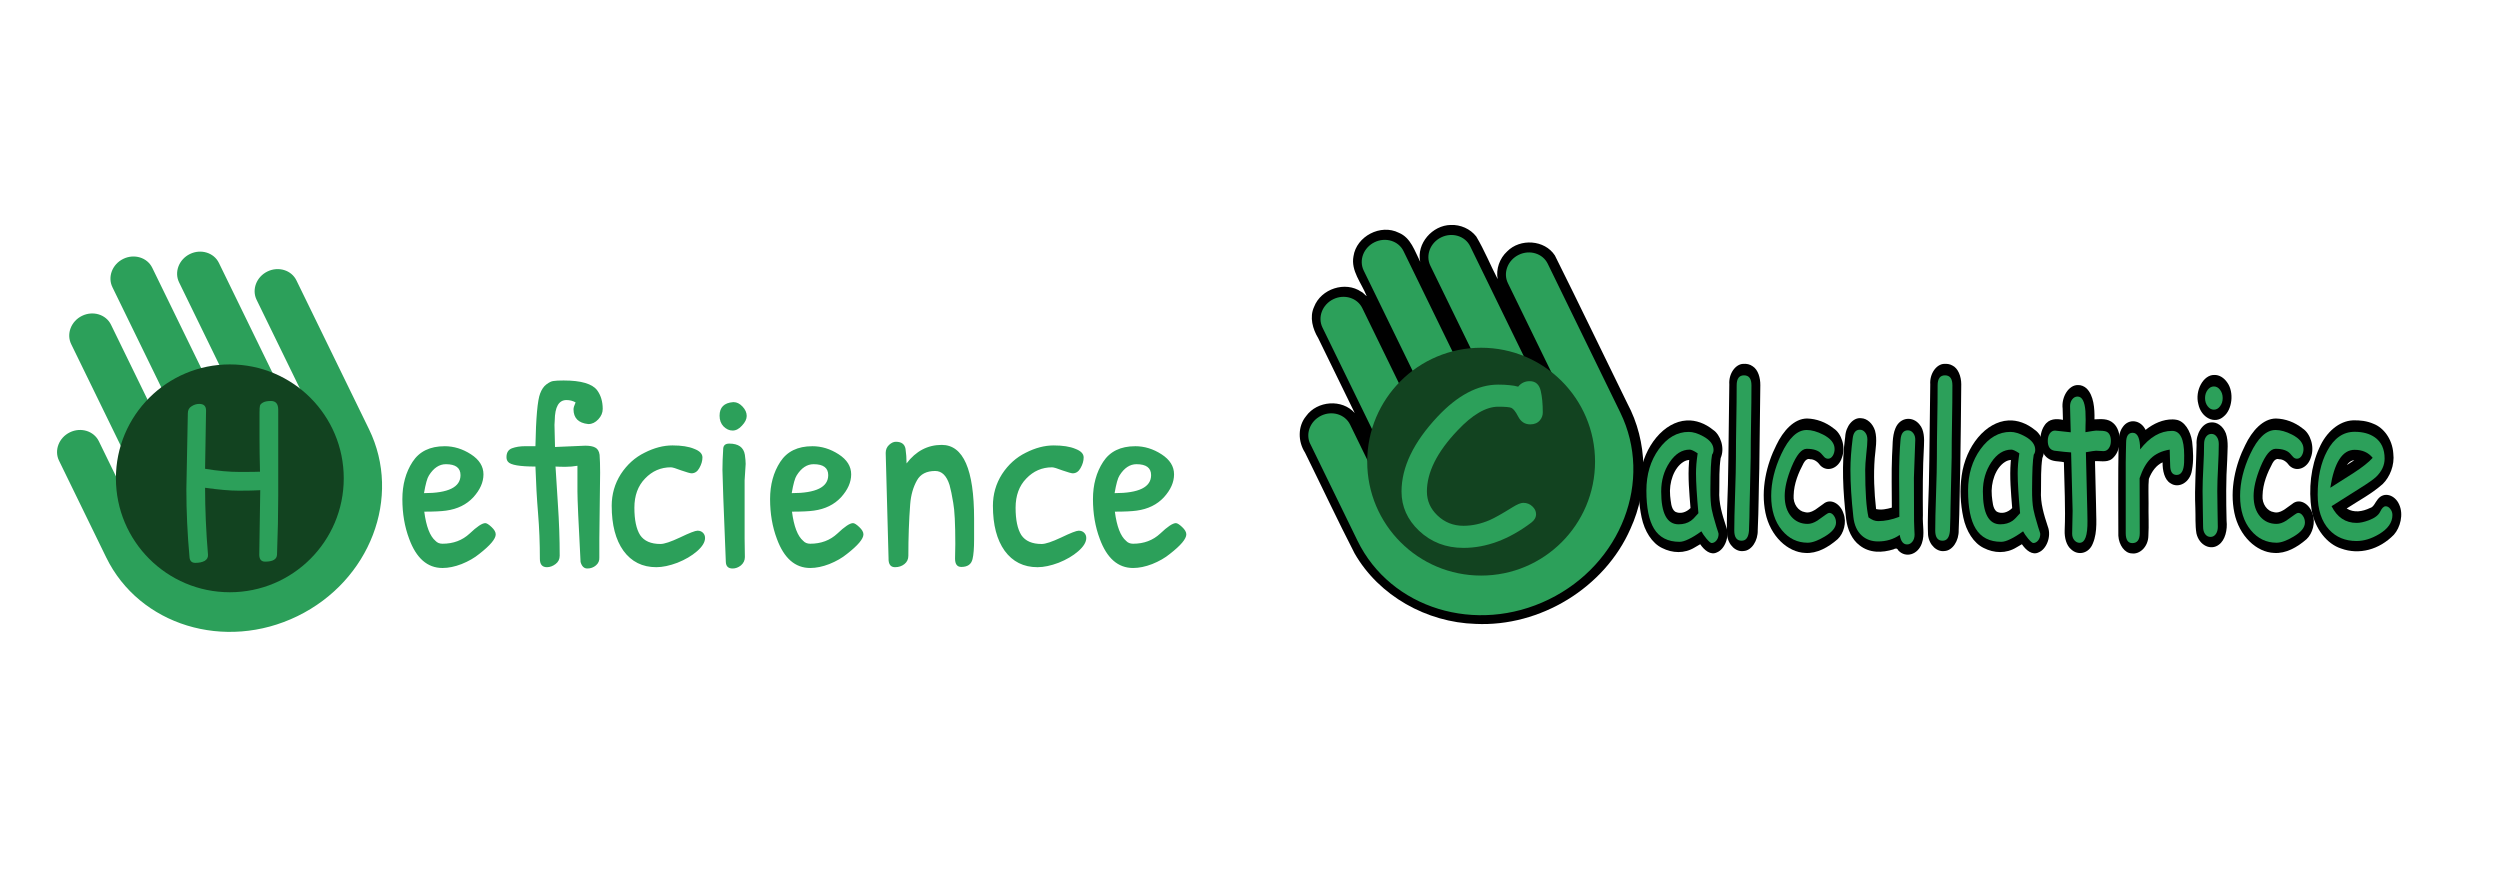 <?xml version="1.0" encoding="UTF-8" standalone="no"?>
<!-- Created with Inkscape (http://www.inkscape.org/) -->

<svg
   width="1060"
   height="380"
   viewBox="0 0 280.458 100.542"
   version="1.1"
   id="svg179"
   inkscape:version="1.1.2 (b8e25be833, 2022-02-05)"
   sodipodi:docname="logoCalculette.svg"
   xmlns:inkscape="http://www.inkscape.org/namespaces/inkscape"
   xmlns:sodipodi="http://sodipodi.sourceforge.net/DTD/sodipodi-0.dtd"
   xmlns="http://www.w3.org/2000/svg"
   xmlns:svg="http://www.w3.org/2000/svg">
  <sodipodi:namedview
     id="namedview181"
     pagecolor="#ffffff"
     bordercolor="#666666"
     borderopacity="1.0"
     inkscape:pageshadow="2"
     inkscape:pageopacity="0.0"
     inkscape:pagecheckerboard="true"
     inkscape:document-units="mm"
     showgrid="false"
     units="px"
     inkscape:zoom="1.0998546"
     inkscape:cx="464.60687"
     inkscape:cy="333.68047"
     inkscape:window-width="3840"
     inkscape:window-height="2054"
     inkscape:window-x="-11"
     inkscape:window-y="-11"
     inkscape:window-maximized="1"
     inkscape:current-layer="layer1" />
  <defs
     id="defs176">
    <rect
       x="293.221"
       y="403.69"
       width="200.936"
       height="51.825"
       id="rect27339" />
    <rect
       x="188.661"
       y="407.781"
       width="62.736"
       height="55.916"
       id="rect5382" />
    <filter
       style="color-interpolation-filters:sRGB"
       inkscape:label="Blur"
       id="filter3683"
       x="-0.279"
       y="-0.829"
       width="1.559"
       height="2.658">
      <feGaussianBlur
         stdDeviation="47.301 47.3"
         result="blur"
         id="feGaussianBlur3681" />
    </filter>
    <filter
       style="color-interpolation-filters:sRGB"
       inkscape:label="Blur"
       id="filter3683-7"
       x="-0.279"
       y="-0.829"
       width="1.559"
       height="2.658">
      <feGaussianBlur
         stdDeviation="47.301 47.3"
         result="blur"
         id="feGaussianBlur3681-5" />
    </filter>
  </defs>
  <g
     inkscape:label="Calque 1"
     inkscape:groupmode="layer"
     id="layer1">
    <path
       id="path41325-4"
       style="fill:#000000;stroke-width:0.284"
       d="m 162.752,25.237 c -2.052,0.03 -3.866,2.075 -3.428,4.129 -0.615,-1.192 -1.044,-2.701 -2.406,-3.256 -2.026,-1.022 -4.749,0.392 -5.079,2.636 -0.313,1.637 0.893,2.997 1.461,4.428 0.093,0.199 -0.405,-0.392 -0.583,-0.439 -1.794,-1.24 -4.525,-0.333 -5.297,1.685 -0.541,1.167 -0.15,2.509 0.461,3.517 1.367,2.801 2.733,5.603 4.1,8.404 -1.412,-1.614 -4.216,-1.386 -5.45,0.329 -0.963,1.157 -0.927,2.87 -0.13,4.105 1.857,3.76 3.635,7.56 5.553,11.289 2.731,4.789 8.111,7.761 13.575,7.927 7.237,0.349 14.483,-4.035 17.392,-10.696 2.021,-4.413 1.942,-9.746 -0.36,-14.038 -2.717,-5.528 -5.374,-11.09 -8.128,-16.598 -1.149,-1.771 -3.906,-1.936 -5.358,-0.452 -0.842,0.772 -1.273,1.978 -1.06,3.107 -0.823,-1.582 -1.489,-3.256 -2.404,-4.783 -0.67,-0.864 -1.771,-1.341 -2.857,-1.293 z" />
    <g
       aria-label="alculatrice"
       transform="matrix(0.431,0,0,0.575,57.969,-192.939)"
       id="text27337-7"
       style="font-size:40px;line-height:1.25;white-space:pre;shape-inside:url(#rect27339);fill:#000000">
      <path
         id="path41723"
         style="font-family:'Comic Sans MS';-inkscape-font-specification:'Comic Sans MS, Normal';fill:#000000"
         d="m 304.525,417.578 c -5.89,0.237 -11.109,5.019 -12.162,10.769 -0.508,2.697 -0.318,5.524 0.43,8.157 0.747,2.657 2.681,5.008 5.313,5.954 2.708,1.037 5.843,1.124 8.506,-0.104 0.482,-0.199 0.958,-0.41 1.431,-0.628 1.072,1.18 2.719,2.208 4.355,1.592 2.038,-0.608 3.415,-3.125 2.368,-5.095 -0.957,-2.205 -1.947,-4.519 -1.749,-6.979 0.032,-2.107 -0.063,-4.258 0.35,-6.325 1.158,-1.971 -0.057,-4.561 -1.987,-5.517 -2.045,-1.242 -4.456,-1.923 -6.855,-1.825 z m 0.604,8.115 c -0.317,2.995 0.076,6.001 0.387,8.979 -1.104,0.842 -2.689,1.216 -4.004,0.703 -1.092,-0.592 -1.107,-2.008 -1.295,-3.087 -0.337,-2.631 0.994,-5.472 3.437,-6.62 0.477,-0.225 0.999,-0.358 1.526,-0.384 -0.017,0.137 -0.034,0.273 -0.051,0.41 z" />
      <path
         id="path41720"
         style="font-family:'Comic Sans MS';-inkscape-font-specification:'Comic Sans MS, Normal';fill:#000000"
         d="m 319.242,406.535 c -2.04,0.051 -3.828,1.941 -3.626,4.002 -0.152,6.516 -0.165,13.035 -0.359,19.55 -0.095,3.277 -0.416,6.563 -0.212,9.839 0.279,1.991 2.336,3.348 4.279,3.126 2.081,-0.065 3.777,-2.022 3.691,-4.077 0.26,-4.024 0.24,-8.06 0.41,-12.088 0.11,-5.395 0.195,-10.792 0.264,-16.186 0.021,-1.454 -0.587,-3.016 -1.962,-3.679 -0.758,-0.421 -1.631,-0.533 -2.486,-0.489 z" />
      <path
         id="path41717"
         style="font-family:'Comic Sans MS';-inkscape-font-specification:'Comic Sans MS, Normal';fill:#000000"
         d="m 335.846,417.197 c -3.396,0.015 -6.237,2.436 -7.978,5.172 -2.578,3.808 -4.099,8.668 -2.846,13.225 1.248,4.525 5.756,7.708 10.381,7.832 3.019,0.146 5.948,-1.072 8.43,-2.698 1.533,-1.086 2.403,-3.229 1.514,-4.99 -0.81,-1.949 -3.418,-3.066 -5.273,-1.865 -1.524,0.746 -3.058,1.991 -4.864,1.577 -1.58,-0.173 -3.042,-1.571 -2.848,-3.237 0.07,-2.335 1.282,-4.467 2.605,-6.322 0.391,-0.535 1.003,-0.94 1.684,-0.746 1.039,-0.019 1.983,0.486 2.677,1.229 1.833,1.389 4.797,0.531 5.626,-1.611 1.018,-2.056 -0.149,-4.636 -2.136,-5.612 -2.095,-1.253 -4.537,-1.907 -6.973,-1.953 z" />
      <path
         id="path41714"
         style="font-family:'Comic Sans MS';-inkscape-font-specification:'Comic Sans MS, Normal';fill:#000000"
         d="m 349.939,417.139 c -2.084,-0.205 -4.012,1.557 -4.152,3.614 -0.982,5.304 -0.581,10.752 0.238,16.048 0.326,2.114 1.582,4.057 3.455,5.117 2.653,1.591 5.948,1.484 8.865,0.811 0.506,-0.204 0.939,-0.299 1.274,0.219 1.909,1.525 5.101,0.837 6.121,-1.414 0.81,-1.723 0.12,-3.64 0.265,-5.453 -0.051,-4.524 -0.064,-9.052 0.279,-13.565 0.111,-1.449 0.05,-3.101 -1.138,-4.13 -1.734,-1.668 -5.025,-1.51 -6.266,0.674 -0.937,1.638 -0.702,3.601 -0.904,5.409 -0.185,3.368 -0.05,6.742 -0.053,10.113 -1.342,0.286 -2.735,0.516 -4.104,0.281 -0.49,-3.291 -0.693,-6.652 -0.35,-9.967 0.201,-1.75 0.705,-3.61 0.076,-5.322 -0.6,-1.417 -2.075,-2.396 -3.607,-2.434 z" />
      <path
         id="path41711"
         style="font-family:'Comic Sans MS';-inkscape-font-specification:'Comic Sans MS, Normal';fill:#000000"
         d="m 371.547,406.535 c -2.04,0.051 -3.828,1.941 -3.626,4.002 -0.152,6.516 -0.165,13.035 -0.359,19.55 -0.097,3.277 -0.413,6.563 -0.212,9.839 0.279,1.991 2.336,3.348 4.279,3.126 2.081,-0.065 3.777,-2.022 3.691,-4.077 0.26,-4.031 0.241,-8.074 0.411,-12.109 0.109,-5.454 0.205,-10.912 0.259,-16.365 -0.005,-1.536 -0.833,-3.139 -2.349,-3.658 -0.659,-0.281 -1.385,-0.332 -2.094,-0.309 z" />
      <path
         id="path41708"
         style="font-family:'Comic Sans MS';-inkscape-font-specification:'Comic Sans MS, Normal';fill:#000000"
         d="m 388.256,417.578 c -5.89,0.237 -11.109,5.019 -12.162,10.769 -0.508,2.697 -0.318,5.524 0.43,8.157 0.747,2.657 2.681,5.008 5.313,5.954 2.708,1.037 5.844,1.125 8.506,-0.106 0.483,-0.196 0.958,-0.41 1.433,-0.626 1.07,1.182 2.718,2.206 4.353,1.592 2.038,-0.608 3.416,-3.125 2.368,-5.095 -0.962,-2.203 -1.944,-4.52 -1.749,-6.979 0.032,-2.108 -0.063,-4.261 0.35,-6.329 1.158,-1.968 -0.058,-4.558 -1.987,-5.513 -2.046,-1.242 -4.456,-1.924 -6.855,-1.825 z m 0.604,8.115 c -0.317,2.995 0.076,6.001 0.387,8.979 -1.104,0.842 -2.689,1.216 -4.004,0.703 -1.092,-0.592 -1.107,-2.008 -1.295,-3.087 -0.337,-2.631 0.994,-5.472 3.437,-6.62 0.477,-0.225 0.999,-0.358 1.526,-0.384 -0.017,0.137 -0.034,0.273 -0.051,0.41 z" />
      <path
         id="path41705"
         style="font-family:'Comic Sans MS';-inkscape-font-specification:'Comic Sans MS, Normal';fill:#000000"
         d="m 406.354,410.674 c -2.357,-0.049 -4.358,2.3 -3.974,4.62 0.025,0.723 0.037,1.447 0.078,2.169 -1.652,-0.26 -3.647,-0.288 -4.822,1.111 -1.671,1.817 -1.391,5.231 0.916,6.391 1.265,0.704 2.827,0.526 4.152,0.755 0.11,4.439 0.463,8.91 0.203,13.319 -0.07,1.426 0.439,2.954 1.724,3.714 1.771,1.237 4.602,0.812 5.619,-1.197 1.302,-2.291 0.809,-5.014 0.823,-7.523 -0.091,-2.837 -0.183,-5.674 -0.274,-8.511 1.648,-0.081 3.545,0.407 4.912,-0.801 2.036,-1.569 2.098,-5.139 -0.104,-6.588 -1.437,-1.004 -3.285,-0.812 -4.943,-0.773 0.066,-2.128 -0.189,-4.645 -2.035,-6.014 -0.663,-0.459 -1.469,-0.698 -2.275,-0.674 z" />
      <path
         id="path41702"
         style="font-family:'Comic Sans MS';-inkscape-font-specification:'Comic Sans MS, Normal';fill:#000000"
         d="m 431.012,417.373 c -2.483,-0.027 -4.963,0.79 -7.047,2.047 -1.248,-1.953 -4.334,-2.289 -5.922,-0.582 -0.997,0.981 -1.158,2.431 -1.107,3.757 -0.149,5.824 -0.07,11.654 -0.059,17.477 0.143,1.801 1.663,3.424 3.514,3.445 2.032,0.227 4.249,-1.273 4.304,-3.423 0.17,-2.113 -0.015,-4.236 0.048,-6.353 0.025,-1.58 -0.121,-3.199 0.077,-4.755 0.727,-1.472 1.992,-2.721 3.572,-3.232 -0.035,1.58 0.491,3.399 2.062,4.082 2.117,1.08 5.111,-0.149 5.581,-2.553 0.47,-1.816 0.324,-3.74 0.049,-5.576 -0.404,-2.083 -2.009,-4.065 -4.223,-4.277 -0.281,-0.042 -0.567,-0.048 -0.85,-0.057 z" />
      <path
         id="path41699"
         style="font-family:'Comic Sans MS';-inkscape-font-specification:'Comic Sans MS, Normal';fill:#000000"
         d="m 441.828,408.701 c -2.789,-0.049 -5.08,3.038 -4.131,5.686 0.739,2.678 4.3,4.001 6.598,2.416 2.221,-1.32 2.759,-4.72 0.949,-6.605 -0.859,-0.957 -2.123,-1.542 -3.416,-1.496 z m -0.926,9.266 c -2.16,0.116 -3.872,2.24 -3.662,4.368 -0.095,4.087 -0.571,8.192 -0.322,12.313 0.096,1.658 -0.078,3.359 0.29,4.984 0.724,2.332 3.757,3.391 5.838,2.183 1.647,-0.882 2.262,-2.91 2.006,-4.669 -0.129,-3.957 -0.182,-7.922 0.165,-11.87 0.029,-1.703 0.401,-3.554 -0.339,-5.166 -0.737,-1.447 -2.367,-2.305 -3.977,-2.143 z" />
      <path
         id="path41696"
         style="font-family:'Comic Sans MS';-inkscape-font-specification:'Comic Sans MS, Normal';fill:#000000"
         d="m 457.896,417.197 c -3.396,0.015 -6.237,2.436 -7.978,5.172 -2.578,3.808 -4.099,8.668 -2.846,13.225 1.248,4.525 5.756,7.708 10.381,7.832 3.019,0.146 5.948,-1.073 8.43,-2.698 1.533,-1.086 2.403,-3.229 1.514,-4.99 -0.81,-1.949 -3.418,-3.066 -5.273,-1.865 -1.524,0.746 -3.058,1.991 -4.864,1.577 -1.58,-0.173 -3.042,-1.571 -2.848,-3.237 0.07,-2.335 1.282,-4.467 2.605,-6.322 0.391,-0.535 1.003,-0.94 1.684,-0.746 1.039,-0.019 1.983,0.486 2.677,1.229 1.833,1.389 4.797,0.531 5.626,-1.611 1.018,-2.056 -0.149,-4.636 -2.136,-5.612 -2.095,-1.253 -4.537,-1.907 -6.973,-1.953 z" />
      <path
         id="path41693"
         style="font-family:'Comic Sans MS';-inkscape-font-specification:'Comic Sans MS, Normal';fill:#000000"
         d="m 477.947,417.555 c -3.613,0.118 -6.99,2.291 -8.777,5.405 -2.19,3.562 -2.821,7.996 -2,12.07 0.876,3.708 4.022,6.656 7.697,7.535 4.66,1.278 9.918,0.252 13.742,-2.703 1.64,-1.39 2.56,-3.933 1.361,-5.887 -1.084,-1.867 -3.943,-2.596 -5.574,-1.016 -0.667,0.595 -1.066,1.545 -2.035,1.705 -1.922,0.693 -4.15,0.986 -6.057,0.09 3.13,-1.541 6.433,-2.824 9.362,-4.756 1.857,-1.359 3.166,-3.674 2.774,-6.011 -0.256,-2.774 -2.531,-5 -5.132,-5.748 -1.724,-0.57 -3.555,-0.722 -5.361,-0.684 z m 0.199,7.848 c -0.519,0.265 -1.207,0.597 -1.797,0.873 0.498,-0.541 1.19,-0.913 1.932,-0.943 l -0.089,0.046 z" />
    </g>
    <path
       d="m 49.877,50.057 c 1.034,0 2.018,0.302 2.955,0.907 0.936,0.605 1.404,1.355 1.404,2.252 0,0.878 -0.38,1.736 -1.141,2.574 -0.761,0.819 -1.775,1.316 -3.042,1.492 -0.546,0.078 -1.365,0.117 -2.457,0.117 0.214,1.658 0.634,2.75 1.258,3.276 0.195,0.214 0.458,0.322 0.79,0.322 1.209,0 2.223,-0.38 3.042,-1.141 0.819,-0.78 1.404,-1.17 1.755,-1.17 0.156,0 0.39,0.146 0.702,0.439 0.312,0.293 0.468,0.565 0.468,0.819 0,0.507 -0.614,1.238 -1.843,2.194 -0.546,0.448 -1.209,0.829 -1.989,1.141 -0.761,0.293 -1.472,0.439 -2.135,0.439 -1.697,0 -2.945,-1.092 -3.744,-3.276 -0.507,-1.346 -0.761,-2.828 -0.761,-4.446 0,-1.619 0.38,-3.013 1.141,-4.183 0.761,-1.17 1.96,-1.755 3.598,-1.755 z m 0.146,2.018 c -0.741,0 -1.375,0.419 -1.901,1.258 -0.195,0.293 -0.38,0.956 -0.556,1.989 2.73,0 4.095,-0.673 4.095,-2.018 0,-0.819 -0.546,-1.229 -1.638,-1.229 z m 17.301,0.936 -0.088,7.43 c 0,1.053 0,1.755 0,2.106 0.02,0.351 -0.107,0.644 -0.38,0.878 -0.273,0.234 -0.595,0.351 -0.965,0.351 -0.371,0 -0.624,-0.244 -0.761,-0.731 -0.234,-4.408 -0.351,-7.04 -0.351,-7.898 0,-0.878 0,-1.394 0,-1.55 v -1.346 c -0.429,0.078 -0.878,0.117 -1.346,0.117 -0.448,0 -0.819,-0.01 -1.112,-0.029 0.039,0.78 0.127,2.174 0.263,4.183 0.137,1.989 0.205,3.93 0.205,5.821 0,0.39 -0.156,0.702 -0.468,0.936 -0.312,0.234 -0.634,0.351 -0.965,0.351 -0.527,0 -0.79,-0.312 -0.79,-0.936 0,-1.755 -0.068,-3.462 -0.205,-5.119 -0.137,-1.658 -0.234,-3.403 -0.293,-5.236 -1.755,0 -2.779,-0.176 -3.072,-0.527 -0.117,-0.137 -0.176,-0.312 -0.176,-0.527 0,-0.507 0.205,-0.839 0.614,-0.995 0.429,-0.156 0.917,-0.234 1.463,-0.234 0.546,0 0.936,0 1.17,0 0.059,-3.179 0.234,-5.149 0.527,-5.909 0.176,-0.468 0.41,-0.809 0.702,-1.024 0.312,-0.234 0.575,-0.361 0.79,-0.38 0.234,-0.039 0.614,-0.059 1.141,-0.059 1.97,0 3.227,0.371 3.774,1.112 0.41,0.566 0.614,1.258 0.614,2.077 0,0.429 -0.166,0.819 -0.497,1.17 -0.331,0.351 -0.692,0.527 -1.082,0.527 -0.02,0 -0.039,0 -0.059,0 -1.092,-0.117 -1.638,-0.673 -1.638,-1.667 0,-0.156 0.078,-0.41 0.234,-0.761 -0.312,-0.176 -0.653,-0.263 -1.024,-0.263 -0.858,0 -1.297,0.761 -1.316,2.282 -0.02,0.156 -0.029,0.322 -0.029,0.497 l 0.059,2.487 3.393,-0.146 c 0.488,0 0.858,0.068 1.112,0.205 0.273,0.137 0.439,0.41 0.497,0.819 0.039,0.527 0.059,1.19 0.059,1.989 z m 1.298,3.744 c 0,-1.307 0.341,-2.496 1.024,-3.569 0.702,-1.073 1.59,-1.872 2.662,-2.399 1.073,-0.546 2.116,-0.819 3.13,-0.819 1.014,0 1.824,0.127 2.428,0.38 0.624,0.234 0.936,0.556 0.936,0.965 0,0.39 -0.117,0.79 -0.351,1.199 -0.214,0.39 -0.507,0.585 -0.878,0.585 -0.136,0 -0.517,-0.107 -1.141,-0.322 -0.604,-0.234 -0.995,-0.351 -1.17,-0.351 -1.131,0 -2.096,0.419 -2.896,1.258 -0.799,0.819 -1.199,1.911 -1.199,3.276 0,1.365 0.215,2.389 0.644,3.072 0.449,0.663 1.209,0.995 2.282,0.995 0.429,0 1.16,-0.244 2.194,-0.731 1.053,-0.507 1.707,-0.761 1.96,-0.761 0.254,0 0.458,0.078 0.614,0.234 0.156,0.156 0.234,0.351 0.234,0.585 0,0.468 -0.302,0.965 -0.907,1.492 -0.585,0.507 -1.316,0.936 -2.194,1.287 -0.878,0.331 -1.667,0.497 -2.369,0.497 -1.56,0 -2.789,-0.614 -3.686,-1.843 -0.878,-1.229 -1.316,-2.906 -1.316,-5.032 z M 82.304,45.113 c 0.351,0 0.682,0.166 0.995,0.497 0.312,0.332 0.468,0.683 0.468,1.053 0,0.351 -0.176,0.712 -0.527,1.082 -0.331,0.371 -0.682,0.556 -1.053,0.556 -0.371,0 -0.712,-0.156 -1.024,-0.468 -0.293,-0.312 -0.439,-0.712 -0.439,-1.199 0,-0.936 0.507,-1.443 1.521,-1.521 0.02,0 0.039,0 0.059,0 z m 1.229,15.329 0.029,2.048 c 0,0.371 -0.146,0.682 -0.439,0.936 -0.293,0.234 -0.605,0.351 -0.936,0.351 -0.488,0 -0.741,-0.244 -0.761,-0.731 -0.254,-6.221 -0.38,-9.663 -0.38,-10.326 0,-0.663 0.029,-1.472 0.088,-2.428 0.039,-0.351 0.263,-0.527 0.673,-0.527 1.034,0 1.619,0.419 1.755,1.258 0.059,0.429 0.088,0.77 0.088,1.024 l -0.117,1.843 z m 7.595,-10.385 c 1.034,0 2.018,0.302 2.955,0.907 0.936,0.605 1.404,1.355 1.404,2.252 0,0.878 -0.38,1.736 -1.141,2.574 -0.761,0.819 -1.775,1.316 -3.042,1.492 -0.546,0.078 -1.365,0.117 -2.457,0.117 0.214,1.658 0.634,2.75 1.258,3.276 0.195,0.214 0.458,0.322 0.79,0.322 1.209,0 2.223,-0.38 3.042,-1.141 0.819,-0.78 1.404,-1.17 1.755,-1.17 0.156,0 0.39,0.146 0.702,0.439 0.312,0.293 0.468,0.565 0.468,0.819 0,0.507 -0.614,1.238 -1.843,2.194 -0.546,0.448 -1.209,0.829 -1.989,1.141 -0.761,0.293 -1.472,0.439 -2.135,0.439 -1.697,0 -2.945,-1.092 -3.744,-3.276 -0.507,-1.346 -0.761,-2.828 -0.761,-4.446 0,-1.619 0.38,-3.013 1.141,-4.183 0.761,-1.17 1.96,-1.755 3.598,-1.755 z m 0.146,2.018 c -0.741,0 -1.375,0.419 -1.901,1.258 -0.195,0.293 -0.38,0.956 -0.556,1.989 2.73,0 4.095,-0.673 4.095,-2.018 0,-0.819 -0.546,-1.229 -1.638,-1.229 z m 8.408,10.619 -0.322,-11.877 c 0,-0.371 0.127,-0.673 0.38,-0.907 0.254,-0.234 0.507,-0.351 0.761,-0.351 0.624,0 0.985,0.263 1.082,0.79 0.078,0.527 0.117,1.073 0.117,1.638 1.053,-1.385 2.369,-2.077 3.949,-2.077 2.418,0 3.627,2.759 3.627,8.279 0,0.507 0,1.277 0,2.311 0,1.014 -0.059,1.755 -0.176,2.223 -0.137,0.585 -0.556,0.878 -1.258,0.878 -0.468,0 -0.702,-0.312 -0.702,-0.936 l 0.029,-1.638 c 0,-2.262 -0.078,-3.803 -0.234,-4.622 -0.137,-0.839 -0.273,-1.502 -0.41,-1.989 -0.331,-1.053 -0.868,-1.58 -1.609,-1.58 -0.975,0 -1.658,0.351 -2.048,1.053 -0.429,0.761 -0.682,1.658 -0.761,2.691 -0.137,1.814 -0.205,3.735 -0.205,5.763 0,0.39 -0.146,0.702 -0.439,0.936 -0.293,0.234 -0.644,0.351 -1.053,0.351 -0.488,0 -0.731,-0.312 -0.731,-0.936 z m 11.705,-5.938 c 0,-1.307 0.341,-2.496 1.024,-3.569 0.702,-1.073 1.59,-1.872 2.662,-2.399 1.073,-0.546 2.116,-0.819 3.13,-0.819 1.014,0 1.824,0.127 2.428,0.38 0.624,0.234 0.936,0.556 0.936,0.965 0,0.39 -0.117,0.79 -0.351,1.199 -0.214,0.39 -0.507,0.585 -0.878,0.585 -0.136,0 -0.517,-0.107 -1.141,-0.322 -0.604,-0.234 -0.995,-0.351 -1.17,-0.351 -1.131,0 -2.096,0.419 -2.896,1.258 -0.799,0.819 -1.199,1.911 -1.199,3.276 0,1.365 0.215,2.389 0.644,3.072 0.449,0.663 1.209,0.995 2.282,0.995 0.429,0 1.16,-0.244 2.194,-0.731 1.053,-0.507 1.707,-0.761 1.96,-0.761 0.254,0 0.458,0.078 0.614,0.234 0.156,0.156 0.234,0.351 0.234,0.585 0,0.468 -0.302,0.965 -0.907,1.492 -0.585,0.507 -1.316,0.936 -2.194,1.287 -0.878,0.331 -1.667,0.497 -2.369,0.497 -1.56,0 -2.789,-0.614 -3.686,-1.843 -0.878,-1.229 -1.316,-2.906 -1.316,-5.032 z m 15.963,-6.699 c 1.034,0 2.018,0.302 2.955,0.907 0.936,0.605 1.404,1.355 1.404,2.252 0,0.878 -0.38,1.736 -1.141,2.574 -0.761,0.819 -1.775,1.316 -3.042,1.492 -0.546,0.078 -1.365,0.117 -2.457,0.117 0.214,1.658 0.634,2.75 1.258,3.276 0.195,0.214 0.458,0.322 0.79,0.322 1.209,0 2.223,-0.38 3.042,-1.141 0.819,-0.78 1.404,-1.17 1.755,-1.17 0.156,0 0.39,0.146 0.702,0.439 0.312,0.293 0.468,0.565 0.468,0.819 0,0.507 -0.614,1.238 -1.843,2.194 -0.546,0.448 -1.209,0.829 -1.989,1.141 -0.761,0.293 -1.472,0.439 -2.135,0.439 -1.697,0 -2.945,-1.092 -3.744,-3.276 -0.507,-1.346 -0.761,-2.828 -0.761,-4.446 0,-1.619 0.38,-3.013 1.141,-4.183 0.761,-1.17 1.96,-1.755 3.598,-1.755 z m 0.146,2.018 c -0.741,0 -1.375,0.419 -1.901,1.258 -0.195,0.293 -0.38,0.956 -0.556,1.989 2.73,0 4.095,-0.673 4.095,-2.018 0,-0.819 -0.546,-1.229 -1.638,-1.229 z"
       fill="url(#paint0_diamond_6:10)"
       id="path3150"
       style="fill:#2ca05a;stroke-width:0.284" />
    <path
       d="m 6.62,51.678 5.294,10.854 c 3.714,7.615 13.313,10.56 21.461,6.586 8.148,-3.974 11.736,-13.352 8.022,-20.967 L 33.253,31.454 c -0.562,-1.152 -2.019,-1.599 -3.252,-0.998 -1.233,0.601 -1.778,2.025 -1.216,3.177 L 33.876,44.069 32.089,44.941 24.556,29.494 c -0.562,-1.152 -2.019,-1.599 -3.252,-0.998 -1.233,0.601 -1.777,2.025 -1.216,3.177 l 6.719,13.776 -1.787,0.872 -7.941,-16.281 c -0.562,-1.152 -2.019,-1.599 -3.252,-0.998 -1.233,0.601 -1.777,2.025 -1.216,3.177 l 7.941,16.281 -1.787,0.872 -6.312,-12.942 C 11.893,35.278 10.436,34.83 9.203,35.432 7.97,36.033 7.426,37.456 7.987,38.609 l 8.78,18.001 c 3.724,-1.3 7.826,0.172 9.487,3.579 l -1.787,0.871 C 23.124,58.305 19.612,57.227 16.664,58.665 l -0.893,0.436 -4.683,-9.602 C 10.525,48.347 9.069,47.9 7.836,48.501 6.603,49.103 6.058,50.526 6.62,51.678 Z"
       fill="url(#paint1_linear_6:10)"
       id="path3147"
       style="fill:#2ca05a;stroke-width:0.284" />
    <circle
       cx="25.783"
       cy="53.661"
       r="12.78"
       fill="#124320"
       id="circle3144"
       style="stroke-width:0.284" />
    <path
       d="m 23.006,52.591 c 1.418,0.236 2.717,0.354 3.899,0.354 1.182,0 1.936,-0.009 2.263,-0.027 -0.036,-1.381 -0.055,-2.708 -0.055,-3.981 0,-1.272 0,-2.136 0,-2.59 0,-0.454 0.018,-0.736 0.055,-0.845 0.036,-0.127 0.154,-0.245 0.354,-0.354 0.2,-0.109 0.491,-0.164 0.872,-0.164 0.545,0 0.818,0.327 0.818,0.982 v 9.652 c 0,1.999 -0.045,4.199 -0.136,6.598 -0.018,0.527 -0.464,0.791 -1.336,0.791 -0.436,0 -0.654,-0.264 -0.654,-0.791 l 0.109,-7.225 c -0.582,0.036 -1.381,0.055 -2.399,0.055 -1,0 -2.263,-0.109 -3.79,-0.327 0,2.399 0.109,4.908 0.327,7.525 0.018,0.291 -0.109,0.518 -0.382,0.682 -0.273,0.145 -0.618,0.218 -1.036,0.218 -0.4,0 -0.618,-0.209 -0.654,-0.627 -0.236,-2.581 -0.354,-5.126 -0.354,-7.634 l 0.164,-8.507 c 0,-0.364 0.136,-0.627 0.409,-0.791 0.273,-0.182 0.563,-0.273 0.872,-0.273 0.509,0 0.763,0.245 0.763,0.736 z"
       fill="url(#paint2_diamond_6:10)"
       id="path3141"
       style="fill:#2ca05a;stroke-width:0.284" />
    <path
       d="m 146.995,49.807 5.294,10.854 c 3.714,7.615 13.313,10.56 21.461,6.586 8.148,-3.974 11.736,-13.352 8.022,-20.966 L 173.628,29.583 c -0.562,-1.152 -2.019,-1.599 -3.252,-0.998 -1.233,0.601 -1.778,2.025 -1.216,3.177 l 5.09,10.437 -1.787,0.872 -7.534,-15.446 c -0.562,-1.152 -2.019,-1.599 -3.252,-0.998 -1.233,0.601 -1.777,2.025 -1.216,3.177 l 6.719,13.776 -1.787,0.872 -7.941,-16.281 c -0.562,-1.152 -2.019,-1.599 -3.252,-0.998 -1.233,0.601 -1.777,2.025 -1.216,3.177 l 7.941,16.281 -1.787,0.872 -6.312,-12.941 c -0.562,-1.152 -2.019,-1.599 -3.252,-0.998 -1.233,0.601 -1.778,2.025 -1.216,3.177 l 8.78,18.001 c 3.724,-1.3 7.826,0.172 9.487,3.579 l -1.787,0.871 c -1.344,-2.755 -4.856,-3.833 -7.804,-2.395 l -0.893,0.436 -4.683,-9.602 c -0.562,-1.152 -2.019,-1.599 -3.252,-0.998 -1.233,0.601 -1.778,2.024 -1.216,3.177 z"
       fill="url(#paint1_linear_6:10)"
       id="path41325"
       style="fill:#2ca05a;stroke-width:0.284" />
    <circle
       cx="166.158"
       cy="51.79"
       r="12.78"
       fill="#124320"
       id="circle41322"
       style="stroke-width:0.284" />
    <g
       aria-label="C"
       transform="matrix(0.729,0,0,0.619,18.411,-213.772)"
       id="text5380"
       style="font-size:40px;line-height:1.25;white-space:pre;shape-inside:url(#rect5382);fill:#2ca05a">
      <path
         d="m 210.225,422.262 q -1.25,0 -1.875,-1.465 -0.547,-1.25 -1.016,-1.523 -0.41,-0.215 -2.031,-0.215 -2.832,0 -6.289,4.336 -4.688,5.82 -4.688,11.035 0,2.52 1.621,4.336 1.66,1.875 4.004,1.875 2.012,0 4.043,-1.035 1.133,-0.586 3.477,-2.305 1.113,-0.82 1.68,-0.82 0.84,0 1.406,0.645 0.566,0.625 0.566,1.406 0,0.879 -0.742,1.543 -5.156,4.57 -10.43,4.57 -4.043,0 -6.836,-3.105 -2.695,-3.008 -2.695,-7.109 0,-6.621 5.547,-13.574 4.629,-5.801 9.336,-5.801 0.957,0 1.719,0.098 0.762,0.078 1.348,0.273 0.684,-0.996 1.777,-0.996 1.348,0 1.699,1.777 0.312,1.582 0.312,3.887 0,0.801 -0.43,1.406 -0.527,0.762 -1.504,0.762 z"
         style="font-family:'Comic Sans MS';-inkscape-font-specification:'Comic Sans MS, Normal'"
         id="path41319" />
    </g>
    <g
       aria-label="alculatrice"
       transform="matrix(0.431,0,0,0.575,57.891,-192.872)"
       id="text27337"
       style="font-size:40px;line-height:1.25;white-space:pre;shape-inside:url(#rect27339)">
      <path
         d="m 311.189,441.374 q -0.371,0 -1.348,-0.859 -0.879,-0.801 -1.309,-1.426 -1.875,1.016 -3.301,1.523 -1.426,0.527 -2.383,0.527 -4.57,0 -6.66,-2.578 -1.973,-2.422 -1.973,-7.422 0,-4.727 3.242,-8.086 3.262,-3.359 7.773,-3.359 1.699,0 3.809,0.879 2.656,1.094 2.656,2.637 0,0.527 -0.391,0.938 -0.195,0.742 -0.312,2.441 -0.098,1.699 -0.117,4.355 -0.019,2.422 0.332,3.828 0.195,0.859 1.23,3.438 0.137,0.352 0.449,1.035 l 0.117,0.332 q 0,0.781 -0.547,1.289 -0.547,0.508 -1.27,0.508 z m -4.062,-13.574 q 0,-0.84 0.098,-1.816 0.117,-0.996 0.332,-2.109 -0.723,-0.371 -1.25,-0.547 -0.508,-0.176 -0.82,-0.176 -3.027,0 -5.234,2.48 -2.188,2.461 -2.188,5.684 0,3.203 1.133,4.805 1.133,1.602 3.398,1.602 1.875,0 3.184,-0.684 0.703,-0.371 1.973,-1.484 -0.625,-5.176 -0.625,-7.754 z"
         style="font-family:'Comic Sans MS';-inkscape-font-specification:'Comic Sans MS, Normal';fill:#2ca05a"
         id="path41316" />
      <path
         d="m 321.365,424.733 -0.293,9.707 q 0,1.543 -0.156,4.531 -0.195,1.953 -1.914,1.953 -1.914,0 -1.914,-1.992 0,-2.363 0.215,-7.09 0.215,-4.746 0.215,-7.109 0,-3.086 0.098,-7.051 0.098,-3.984 0.098,-7.07 0,-1.953 1.914,-1.953 1.934,0 1.934,1.953 0,3.086 -0.098,7.07 -0.098,3.965 -0.098,7.051 z"
         style="font-family:'Comic Sans MS';-inkscape-font-specification:'Comic Sans MS, Normal';fill:#2ca05a"
         id="path41313" />
      <path
         d="m 336.189,441.315 q -4.004,0 -6.68,-2.422 -2.812,-2.539 -2.812,-6.699 0,-3.965 2.637,-8.184 2.93,-4.688 6.602,-4.688 1.914,0 4.277,0.898 2.988,1.152 2.988,2.812 0,0.742 -0.488,1.328 -0.488,0.566 -1.211,0.566 -0.566,0 -0.996,-0.332 -0.41,-0.352 -0.801,-0.684 -1.152,-0.918 -3.77,-0.918 -1.992,0 -3.945,3.555 -1.777,3.262 -1.777,5.645 0,2.578 1.758,4.062 1.641,1.387 4.219,1.387 1.172,0 2.5,-0.625 l 2.266,-1.211 q 0.586,-0.312 0.84,-0.312 0.723,0 1.25,0.586 0.527,0.566 0.527,1.309 0,1.426 -3.008,2.754 -2.637,1.172 -4.375,1.172 z"
         style="font-family:'Comic Sans MS';-inkscape-font-specification:'Comic Sans MS, Normal';fill:#2ca05a"
         id="path41310" />
      <path
         d="m 363.846,428.678 q 0,1.406 0.019,4.219 0.019,2.812 0.019,4.219 0,0.43 0.059,1.309 0.078,0.879 0.078,1.309 0,0.84 -0.566,1.367 -0.566,0.547 -1.387,0.547 -1.504,0 -1.914,-1.855 -2.441,1.27 -5.625,1.27 -2.559,0 -4.238,-1.133 -1.855,-1.25 -2.207,-3.652 -0.762,-5.176 -0.762,-9.219 0,-2.676 0.586,-6.094 0.273,-1.699 1.855,-1.699 0.84,0 1.406,0.547 0.566,0.527 0.566,1.367 0,0.898 -0.293,2.871 -0.273,1.973 -0.273,3.008 0,3.262 0.215,5.586 0.215,2.324 0.645,3.73 0.645,0.352 1.27,0.547 0.625,0.176 1.23,0.176 2.617,0 5.527,-0.84 l -0.019,-3.965 -0.039,-3.789 q 0,-4.219 0.371,-7.324 0.215,-1.797 1.895,-1.797 0.84,0 1.406,0.547 0.566,0.547 0.527,1.367 z"
         style="font-family:'Comic Sans MS';-inkscape-font-specification:'Comic Sans MS, Normal';fill:#2ca05a"
         id="path41307" />
      <path
         d="m 373.67,424.733 -0.293,9.707 q 0,1.543 -0.156,4.531 -0.195,1.953 -1.914,1.953 -1.914,0 -1.914,-1.992 0,-2.363 0.215,-7.09 0.215,-4.746 0.215,-7.109 0,-3.086 0.098,-7.051 0.098,-3.984 0.098,-7.07 0,-1.953 1.914,-1.953 1.934,0 1.934,1.953 0,3.086 -0.098,7.07 -0.098,3.965 -0.098,7.051 z"
         style="font-family:'Comic Sans MS';-inkscape-font-specification:'Comic Sans MS, Normal';fill:#2ca05a"
         id="path41304" />
      <path
         d="m 394.92,441.374 q -0.371,0 -1.348,-0.859 -0.879,-0.801 -1.309,-1.426 -1.875,1.016 -3.301,1.523 -1.426,0.527 -2.383,0.527 -4.57,0 -6.66,-2.578 -1.973,-2.422 -1.973,-7.422 0,-4.727 3.242,-8.086 3.262,-3.359 7.773,-3.359 1.699,0 3.809,0.879 2.656,1.094 2.656,2.637 0,0.527 -0.391,0.938 -0.195,0.742 -0.312,2.441 -0.098,1.699 -0.117,4.355 -0.019,2.422 0.332,3.828 0.195,0.859 1.23,3.438 0.137,0.352 0.449,1.035 l 0.117,0.332 q 0,0.781 -0.547,1.289 -0.547,0.508 -1.27,0.508 z m -4.062,-13.574 q 0,-0.84 0.098,-1.816 0.117,-0.996 0.332,-2.109 -0.723,-0.371 -1.25,-0.547 -0.508,-0.176 -0.82,-0.176 -3.027,0 -5.234,2.48 -2.188,2.461 -2.188,5.684 0,3.203 1.133,4.805 1.133,1.602 3.398,1.602 1.875,0 3.184,-0.684 0.703,-0.371 1.973,-1.484 -0.625,-5.176 -0.625,-7.754 z"
         style="font-family:'Comic Sans MS';-inkscape-font-specification:'Comic Sans MS, Normal';fill:#2ca05a"
         id="path41301" />
      <path
         d="m 413.201,423.444 q -0.41,0 -0.977,-0.039 -0.547,-0.039 -0.957,-0.039 -0.449,0 -2.656,0.293 l 0.371,11.543 0.019,0.859 0.019,0.996 q 0.078,4.277 -2.051,4.277 -0.781,0 -1.367,-0.508 -0.566,-0.508 -0.566,-1.27 0,-0.742 0.059,-2.227 0.059,-1.484 0.059,-2.227 l -0.391,-11.406 q -1.426,-0.059 -4.336,-0.332 -1.738,-0.234 -1.738,-1.934 0,-0.859 0.527,-1.426 0.527,-0.566 1.348,-0.566 l 4.102,0.332 q 0,-0.996 -0.098,-2.656 -0.078,-1.68 -0.078,-2.422 0,-0.82 0.566,-1.348 0.566,-0.547 1.387,-0.547 1.758,0 2.051,2.871 0.059,0.723 0.059,1.738 l -0.039,1.133 -0.019,1.211 q 2.422,-0.312 2.773,-0.312 2.031,0 2.656,0.195 1.191,0.391 1.191,1.836 0,0.859 -0.547,1.426 -0.527,0.547 -1.367,0.547 z"
         style="font-family:'Comic Sans MS';-inkscape-font-specification:'Comic Sans MS, Normal';fill:#2ca05a"
         id="path41298" />
      <path
         d="m 434.178,425.651 q -0.137,2.441 -1.953,2.441 -1.68,0 -1.68,-1.934 0,-0.371 -0.059,-1.367 l -0.059,-1.641 q -3.086,0.371 -4.941,1.738 -1.738,1.27 -2.891,3.828 l 0.039,10.703 q 0,1.973 -1.934,1.973 -1.719,0 -1.719,-1.973 v -13.711 q 0,-0.645 0.039,-1.934 0.059,-1.289 0.059,-1.934 0,-1.973 1.719,-1.973 1.914,0 1.934,3.242 3.75,-3.613 8.32,-3.613 1.582,0 2.363,1.191 0.781,1.191 0.781,3.594 0,1.016 -0.019,1.367 z"
         style="font-family:'Comic Sans MS';-inkscape-font-specification:'Comic Sans MS, Normal';fill:#2ca05a"
         id="path41295" />
      <path
         d="m 441.932,415.358 q -0.938,0 -1.621,-0.664 -0.684,-0.664 -0.684,-1.602 0,-0.938 0.684,-1.602 0.684,-0.664 1.621,-0.664 0.938,0 1.602,0.664 0.684,0.664 0.684,1.602 0,0.938 -0.684,1.602 -0.664,0.664 -1.602,0.664 z m 0.879,15.859 q 0,1.172 0.059,3.516 0.078,2.324 0.078,3.496 0,0.859 -0.527,1.406 -0.527,0.547 -1.387,0.547 -0.84,0 -1.387,-0.547 -0.527,-0.547 -0.527,-1.406 0,-1.172 -0.078,-3.496 -0.059,-2.344 -0.059,-3.516 0,-1.836 0.195,-4.57 0.195,-2.754 0.195,-4.59 0,-0.879 0.527,-1.426 0.547,-0.547 1.387,-0.547 0.84,0 1.367,0.547 0.547,0.547 0.547,1.426 0,1.836 -0.195,4.59 -0.195,2.734 -0.195,4.57 z"
         style="font-family:'Comic Sans MS';-inkscape-font-specification:'Comic Sans MS, Normal';fill:#2ca05a"
         id="path41292" />
      <path
         d="m 458.24,441.315 q -4.004,0 -6.68,-2.422 -2.812,-2.539 -2.812,-6.699 0,-3.965 2.637,-8.184 2.93,-4.688 6.602,-4.688 1.914,0 4.277,0.898 2.988,1.152 2.988,2.812 0,0.742 -0.488,1.328 -0.488,0.566 -1.211,0.566 -0.566,0 -0.996,-0.332 -0.41,-0.352 -0.801,-0.684 -1.152,-0.918 -3.77,-0.918 -1.992,0 -3.945,3.555 -1.777,3.262 -1.777,5.645 0,2.578 1.758,4.062 1.641,1.387 4.219,1.387 1.172,0 2.5,-0.625 l 2.266,-1.211 q 0.586,-0.312 0.84,-0.312 0.723,0 1.25,0.586 0.527,0.566 0.527,1.309 0,1.426 -3.008,2.754 -2.637,1.172 -4.375,1.172 z"
         style="font-family:'Comic Sans MS';-inkscape-font-specification:'Comic Sans MS, Normal';fill:#2ca05a"
         id="path41289" />
      <path
         d="m 479.08,440.983 q -4.414,0 -7.148,-2.207 -2.988,-2.441 -2.988,-6.836 0,-5.078 2.461,-8.516 2.676,-3.75 7.148,-3.75 3.242,0 5.293,1.094 2.52,1.348 2.52,4.141 0,1.953 -2.207,3.555 -0.977,0.703 -4.141,2.188 l -7.461,3.535 q 1.094,1.621 2.715,2.441 1.641,0.82 3.809,0.82 1.348,0 3.164,-0.508 2.305,-0.645 2.969,-1.68 0.664,-1.055 1.426,-1.055 0.684,0 1.211,0.527 0.547,0.508 0.547,1.191 0,2.168 -3.496,3.73 -2.988,1.328 -5.82,1.328 z m -0.527,-17.793 q -2.383,0 -3.965,1.855 -1.582,1.836 -2.363,5.547 l 5.996,-2.852 q 3.535,-1.719 5.039,-2.988 -1.68,-1.562 -4.707,-1.562 z"
         style="font-family:'Comic Sans MS';-inkscape-font-specification:'Comic Sans MS, Normal';fill:#2ca05a"
         id="path41286" />
    </g>
  </g>
</svg>
